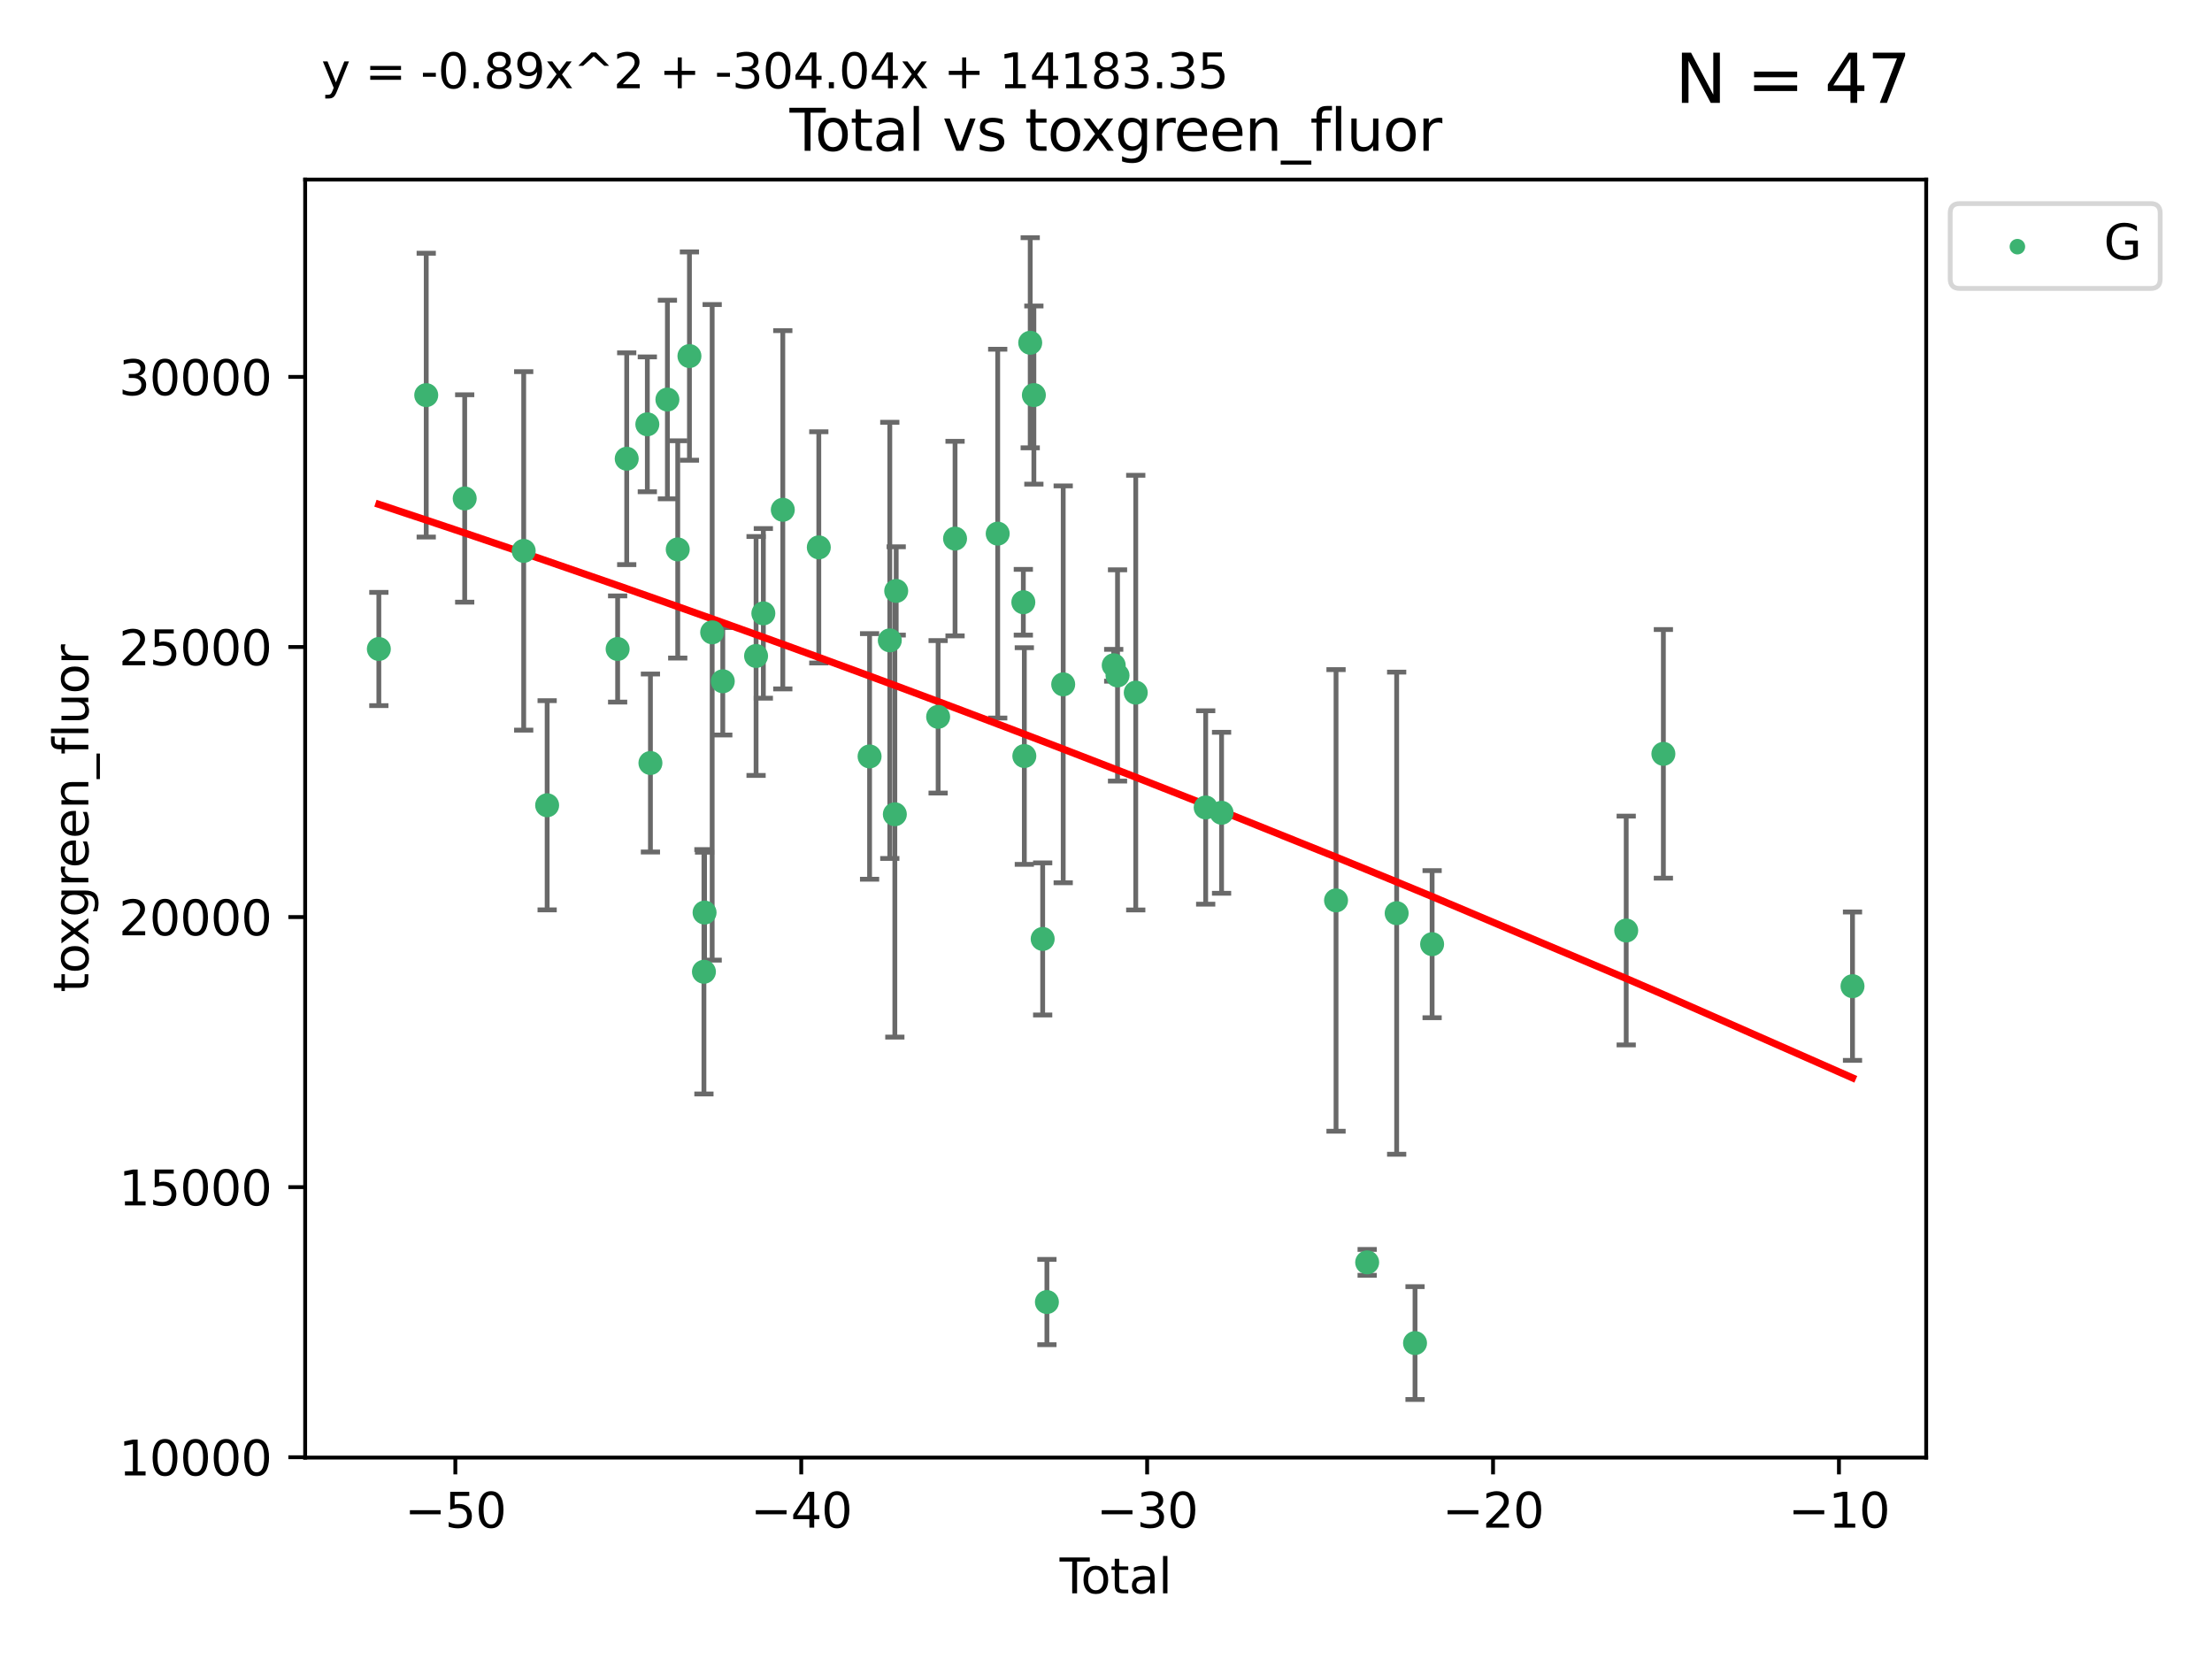 <?xml version="1.0" encoding="utf-8" standalone="no"?>
<!DOCTYPE svg PUBLIC "-//W3C//DTD SVG 1.1//EN"
  "http://www.w3.org/Graphics/SVG/1.1/DTD/svg11.dtd">
<svg xmlns:xlink="http://www.w3.org/1999/xlink" width="460.8pt" height="345.6pt" viewBox="0 0 460.8 345.6" xmlns="http://www.w3.org/2000/svg" version="1.1">
 <defs>
  <style type="text/css">*{stroke-linejoin: round; stroke-linecap: butt}</style>
 </defs>
 <g id="figure_1">
  <g id="patch_1">
   <path d="M 0 345.6 
L 460.8 345.6 
L 460.8 0 
L 0 0 
z
" style="fill: #ffffff"/>
  </g>
  <g id="axes_1">
   <g id="patch_2">
    <path d="M 63.571 303.64 
L 401.26 303.64 
L 401.26 37.411 
L 63.571 37.411 
z
" style="fill: #ffffff"/>
   </g>
   <g id="PathCollection_1">
    <defs>
     <path id="m74b622fb14" d="M 0 1.118 
C 0.297 1.118 0.581 1 0.791 0.791 
C 1 0.581 1.118 0.297 1.118 0 
C 1.118 -0.297 1 -0.581 0.791 -0.791 
C 0.581 -1 0.297 -1.118 0 -1.118 
C -0.297 -1.118 -0.581 -1 -0.791 -0.791 
C -1 -0.581 -1.118 -0.297 -1.118 0 
C -1.118 0.297 -1 0.581 -0.791 0.791 
C -0.581 1 -0.297 1.118 0 1.118 
z
" style="stroke: #3cb371"/>
    </defs>
    <g clip-path="url(#p1f046eb912)">
     <use xlink:href="#m74b622fb14" x="78.921" y="135.196" style="fill: #3cb371; stroke: #3cb371"/>
     <use xlink:href="#m74b622fb14" x="88.792" y="82.315" style="fill: #3cb371; stroke: #3cb371"/>
     <use xlink:href="#m74b622fb14" x="96.805" y="103.836" style="fill: #3cb371; stroke: #3cb371"/>
     <use xlink:href="#m74b622fb14" x="109.096" y="114.761" style="fill: #3cb371; stroke: #3cb371"/>
     <use xlink:href="#m74b622fb14" x="113.98" y="167.751" style="fill: #3cb371; stroke: #3cb371"/>
     <use xlink:href="#m74b622fb14" x="128.664" y="135.198" style="fill: #3cb371; stroke: #3cb371"/>
     <use xlink:href="#m74b622fb14" x="130.556" y="95.561" style="fill: #3cb371; stroke: #3cb371"/>
     <use xlink:href="#m74b622fb14" x="134.852" y="88.393" style="fill: #3cb371; stroke: #3cb371"/>
     <use xlink:href="#m74b622fb14" x="135.497" y="158.947" style="fill: #3cb371; stroke: #3cb371"/>
     <use xlink:href="#m74b622fb14" x="139.033" y="83.232" style="fill: #3cb371; stroke: #3cb371"/>
     <use xlink:href="#m74b622fb14" x="141.185" y="114.452" style="fill: #3cb371; stroke: #3cb371"/>
     <use xlink:href="#m74b622fb14" x="143.623" y="74.175" style="fill: #3cb371; stroke: #3cb371"/>
     <use xlink:href="#m74b622fb14" x="146.642" y="202.436" style="fill: #3cb371; stroke: #3cb371"/>
     <use xlink:href="#m74b622fb14" x="146.775" y="190.102" style="fill: #3cb371; stroke: #3cb371"/>
     <use xlink:href="#m74b622fb14" x="148.358" y="131.727" style="fill: #3cb371; stroke: #3cb371"/>
     <use xlink:href="#m74b622fb14" x="150.568" y="141.921" style="fill: #3cb371; stroke: #3cb371"/>
     <use xlink:href="#m74b622fb14" x="157.504" y="136.652" style="fill: #3cb371; stroke: #3cb371"/>
     <use xlink:href="#m74b622fb14" x="159.019" y="127.775" style="fill: #3cb371; stroke: #3cb371"/>
     <use xlink:href="#m74b622fb14" x="163.072" y="106.197" style="fill: #3cb371; stroke: #3cb371"/>
     <use xlink:href="#m74b622fb14" x="170.572" y="114.027" style="fill: #3cb371; stroke: #3cb371"/>
     <use xlink:href="#m74b622fb14" x="181.15" y="157.579" style="fill: #3cb371; stroke: #3cb371"/>
     <use xlink:href="#m74b622fb14" x="185.362" y="133.399" style="fill: #3cb371; stroke: #3cb371"/>
     <use xlink:href="#m74b622fb14" x="186.412" y="169.629" style="fill: #3cb371; stroke: #3cb371"/>
     <use xlink:href="#m74b622fb14" x="186.695" y="123.103" style="fill: #3cb371; stroke: #3cb371"/>
     <use xlink:href="#m74b622fb14" x="195.43" y="149.328" style="fill: #3cb371; stroke: #3cb371"/>
     <use xlink:href="#m74b622fb14" x="198.955" y="112.201" style="fill: #3cb371; stroke: #3cb371"/>
     <use xlink:href="#m74b622fb14" x="207.84" y="111.166" style="fill: #3cb371; stroke: #3cb371"/>
     <use xlink:href="#m74b622fb14" x="213.179" y="125.457" style="fill: #3cb371; stroke: #3cb371"/>
     <use xlink:href="#m74b622fb14" x="213.387" y="157.496" style="fill: #3cb371; stroke: #3cb371"/>
     <use xlink:href="#m74b622fb14" x="214.613" y="71.402" style="fill: #3cb371; stroke: #3cb371"/>
     <use xlink:href="#m74b622fb14" x="215.374" y="82.303" style="fill: #3cb371; stroke: #3cb371"/>
     <use xlink:href="#m74b622fb14" x="217.208" y="195.599" style="fill: #3cb371; stroke: #3cb371"/>
     <use xlink:href="#m74b622fb14" x="218.09" y="271.241" style="fill: #3cb371; stroke: #3cb371"/>
     <use xlink:href="#m74b622fb14" x="221.485" y="142.562" style="fill: #3cb371; stroke: #3cb371"/>
     <use xlink:href="#m74b622fb14" x="232.007" y="138.587" style="fill: #3cb371; stroke: #3cb371"/>
     <use xlink:href="#m74b622fb14" x="232.802" y="140.707" style="fill: #3cb371; stroke: #3cb371"/>
     <use xlink:href="#m74b622fb14" x="236.597" y="144.286" style="fill: #3cb371; stroke: #3cb371"/>
     <use xlink:href="#m74b622fb14" x="251.167" y="168.211" style="fill: #3cb371; stroke: #3cb371"/>
     <use xlink:href="#m74b622fb14" x="254.476" y="169.317" style="fill: #3cb371; stroke: #3cb371"/>
     <use xlink:href="#m74b622fb14" x="278.321" y="187.57" style="fill: #3cb371; stroke: #3cb371"/>
     <use xlink:href="#m74b622fb14" x="284.806" y="262.974" style="fill: #3cb371; stroke: #3cb371"/>
     <use xlink:href="#m74b622fb14" x="290.95" y="190.236" style="fill: #3cb371; stroke: #3cb371"/>
     <use xlink:href="#m74b622fb14" x="294.777" y="279.787" style="fill: #3cb371; stroke: #3cb371"/>
     <use xlink:href="#m74b622fb14" x="298.336" y="196.688" style="fill: #3cb371; stroke: #3cb371"/>
     <use xlink:href="#m74b622fb14" x="338.77" y="193.844" style="fill: #3cb371; stroke: #3cb371"/>
     <use xlink:href="#m74b622fb14" x="346.513" y="157.039" style="fill: #3cb371; stroke: #3cb371"/>
     <use xlink:href="#m74b622fb14" x="385.911" y="205.442" style="fill: #3cb371; stroke: #3cb371"/>
    </g>
   </g>
   <g id="matplotlib.axis_1">
    <g id="xtick_1">
     <g id="line2d_1">
      <defs>
       <path id="m0716b3bcff" d="M 0 0 
L 0 3.5 
" style="stroke: #000000; stroke-width: 0.8"/>
      </defs>
      <g>
       <use xlink:href="#m0716b3bcff" x="94.856" y="303.64" style="stroke: #000000; stroke-width: 0.8"/>
      </g>
     </g>
     <g id="text_1">
      <!-- −50 -->
      <g transform="translate(84.304 318.238)scale(0.1 -0.1)">
       <defs>
        <path id="DejaVuSans-2212" d="M 678 2272 
L 4684 2272 
L 4684 1741 
L 678 1741 
L 678 2272 
z
" transform="scale(0.016)"/>
        <path id="DejaVuSans-35" d="M 691 4666 
L 3169 4666 
L 3169 4134 
L 1269 4134 
L 1269 2991 
Q 1406 3038 1543 3061 
Q 1681 3084 1819 3084 
Q 2600 3084 3056 2656 
Q 3513 2228 3513 1497 
Q 3513 744 3044 326 
Q 2575 -91 1722 -91 
Q 1428 -91 1123 -41 
Q 819 9 494 109 
L 494 744 
Q 775 591 1075 516 
Q 1375 441 1709 441 
Q 2250 441 2565 725 
Q 2881 1009 2881 1497 
Q 2881 1984 2565 2268 
Q 2250 2553 1709 2553 
Q 1456 2553 1204 2497 
Q 953 2441 691 2322 
L 691 4666 
z
" transform="scale(0.016)"/>
        <path id="DejaVuSans-30" d="M 2034 4250 
Q 1547 4250 1301 3770 
Q 1056 3291 1056 2328 
Q 1056 1369 1301 889 
Q 1547 409 2034 409 
Q 2525 409 2770 889 
Q 3016 1369 3016 2328 
Q 3016 3291 2770 3770 
Q 2525 4250 2034 4250 
z
M 2034 4750 
Q 2819 4750 3233 4129 
Q 3647 3509 3647 2328 
Q 3647 1150 3233 529 
Q 2819 -91 2034 -91 
Q 1250 -91 836 529 
Q 422 1150 422 2328 
Q 422 3509 836 4129 
Q 1250 4750 2034 4750 
z
" transform="scale(0.016)"/>
       </defs>
       <use xlink:href="#DejaVuSans-2212"/>
       <use xlink:href="#DejaVuSans-35" x="83.789"/>
       <use xlink:href="#DejaVuSans-30" x="147.412"/>
      </g>
     </g>
    </g>
    <g id="xtick_2">
     <g id="line2d_2">
      <g>
       <use xlink:href="#m0716b3bcff" x="166.914" y="303.64" style="stroke: #000000; stroke-width: 0.8"/>
      </g>
     </g>
     <g id="text_2">
      <!-- −40 -->
      <g transform="translate(156.361 318.238)scale(0.1 -0.1)">
       <defs>
        <path id="DejaVuSans-34" d="M 2419 4116 
L 825 1625 
L 2419 1625 
L 2419 4116 
z
M 2253 4666 
L 3047 4666 
L 3047 1625 
L 3713 1625 
L 3713 1100 
L 3047 1100 
L 3047 0 
L 2419 0 
L 2419 1100 
L 313 1100 
L 313 1709 
L 2253 4666 
z
" transform="scale(0.016)"/>
       </defs>
       <use xlink:href="#DejaVuSans-2212"/>
       <use xlink:href="#DejaVuSans-34" x="83.789"/>
       <use xlink:href="#DejaVuSans-30" x="147.412"/>
      </g>
     </g>
    </g>
    <g id="xtick_3">
     <g id="line2d_3">
      <g>
       <use xlink:href="#m0716b3bcff" x="238.971" y="303.64" style="stroke: #000000; stroke-width: 0.8"/>
      </g>
     </g>
     <g id="text_3">
      <!-- −30 -->
      <g transform="translate(228.419 318.238)scale(0.1 -0.1)">
       <defs>
        <path id="DejaVuSans-33" d="M 2597 2516 
Q 3050 2419 3304 2112 
Q 3559 1806 3559 1356 
Q 3559 666 3084 287 
Q 2609 -91 1734 -91 
Q 1441 -91 1130 -33 
Q 819 25 488 141 
L 488 750 
Q 750 597 1062 519 
Q 1375 441 1716 441 
Q 2309 441 2620 675 
Q 2931 909 2931 1356 
Q 2931 1769 2642 2001 
Q 2353 2234 1838 2234 
L 1294 2234 
L 1294 2753 
L 1863 2753 
Q 2328 2753 2575 2939 
Q 2822 3125 2822 3475 
Q 2822 3834 2567 4026 
Q 2313 4219 1838 4219 
Q 1578 4219 1281 4162 
Q 984 4106 628 3988 
L 628 4550 
Q 988 4650 1302 4700 
Q 1616 4750 1894 4750 
Q 2613 4750 3031 4423 
Q 3450 4097 3450 3541 
Q 3450 3153 3228 2886 
Q 3006 2619 2597 2516 
z
" transform="scale(0.016)"/>
       </defs>
       <use xlink:href="#DejaVuSans-2212"/>
       <use xlink:href="#DejaVuSans-33" x="83.789"/>
       <use xlink:href="#DejaVuSans-30" x="147.412"/>
      </g>
     </g>
    </g>
    <g id="xtick_4">
     <g id="line2d_4">
      <g>
       <use xlink:href="#m0716b3bcff" x="311.029" y="303.64" style="stroke: #000000; stroke-width: 0.8"/>
      </g>
     </g>
     <g id="text_4">
      <!-- −20 -->
      <g transform="translate(300.476 318.238)scale(0.1 -0.1)">
       <defs>
        <path id="DejaVuSans-32" d="M 1228 531 
L 3431 531 
L 3431 0 
L 469 0 
L 469 531 
Q 828 903 1448 1529 
Q 2069 2156 2228 2338 
Q 2531 2678 2651 2914 
Q 2772 3150 2772 3378 
Q 2772 3750 2511 3984 
Q 2250 4219 1831 4219 
Q 1534 4219 1204 4116 
Q 875 4013 500 3803 
L 500 4441 
Q 881 4594 1212 4672 
Q 1544 4750 1819 4750 
Q 2544 4750 2975 4387 
Q 3406 4025 3406 3419 
Q 3406 3131 3298 2873 
Q 3191 2616 2906 2266 
Q 2828 2175 2409 1742 
Q 1991 1309 1228 531 
z
" transform="scale(0.016)"/>
       </defs>
       <use xlink:href="#DejaVuSans-2212"/>
       <use xlink:href="#DejaVuSans-32" x="83.789"/>
       <use xlink:href="#DejaVuSans-30" x="147.412"/>
      </g>
     </g>
    </g>
    <g id="xtick_5">
     <g id="line2d_5">
      <g>
       <use xlink:href="#m0716b3bcff" x="383.086" y="303.64" style="stroke: #000000; stroke-width: 0.8"/>
      </g>
     </g>
     <g id="text_5">
      <!-- −10 -->
      <g transform="translate(372.534 318.238)scale(0.1 -0.1)">
       <defs>
        <path id="DejaVuSans-31" d="M 794 531 
L 1825 531 
L 1825 4091 
L 703 3866 
L 703 4441 
L 1819 4666 
L 2450 4666 
L 2450 531 
L 3481 531 
L 3481 0 
L 794 0 
L 794 531 
z
" transform="scale(0.016)"/>
       </defs>
       <use xlink:href="#DejaVuSans-2212"/>
       <use xlink:href="#DejaVuSans-31" x="83.789"/>
       <use xlink:href="#DejaVuSans-30" x="147.412"/>
      </g>
     </g>
    </g>
    <g id="text_6">
     <!-- Total -->
     <g transform="translate(220.739 331.917)scale(0.1 -0.1)">
      <defs>
       <path id="DejaVuSans-54" d="M -19 4666 
L 3928 4666 
L 3928 4134 
L 2272 4134 
L 2272 0 
L 1638 0 
L 1638 4134 
L -19 4134 
L -19 4666 
z
" transform="scale(0.016)"/>
       <path id="DejaVuSans-6f" d="M 1959 3097 
Q 1497 3097 1228 2736 
Q 959 2375 959 1747 
Q 959 1119 1226 758 
Q 1494 397 1959 397 
Q 2419 397 2687 759 
Q 2956 1122 2956 1747 
Q 2956 2369 2687 2733 
Q 2419 3097 1959 3097 
z
M 1959 3584 
Q 2709 3584 3137 3096 
Q 3566 2609 3566 1747 
Q 3566 888 3137 398 
Q 2709 -91 1959 -91 
Q 1206 -91 779 398 
Q 353 888 353 1747 
Q 353 2609 779 3096 
Q 1206 3584 1959 3584 
z
" transform="scale(0.016)"/>
       <path id="DejaVuSans-74" d="M 1172 4494 
L 1172 3500 
L 2356 3500 
L 2356 3053 
L 1172 3053 
L 1172 1153 
Q 1172 725 1289 603 
Q 1406 481 1766 481 
L 2356 481 
L 2356 0 
L 1766 0 
Q 1100 0 847 248 
Q 594 497 594 1153 
L 594 3053 
L 172 3053 
L 172 3500 
L 594 3500 
L 594 4494 
L 1172 4494 
z
" transform="scale(0.016)"/>
       <path id="DejaVuSans-61" d="M 2194 1759 
Q 1497 1759 1228 1600 
Q 959 1441 959 1056 
Q 959 750 1161 570 
Q 1363 391 1709 391 
Q 2188 391 2477 730 
Q 2766 1069 2766 1631 
L 2766 1759 
L 2194 1759 
z
M 3341 1997 
L 3341 0 
L 2766 0 
L 2766 531 
Q 2569 213 2275 61 
Q 1981 -91 1556 -91 
Q 1019 -91 701 211 
Q 384 513 384 1019 
Q 384 1609 779 1909 
Q 1175 2209 1959 2209 
L 2766 2209 
L 2766 2266 
Q 2766 2663 2505 2880 
Q 2244 3097 1772 3097 
Q 1472 3097 1187 3025 
Q 903 2953 641 2809 
L 641 3341 
Q 956 3463 1253 3523 
Q 1550 3584 1831 3584 
Q 2591 3584 2966 3190 
Q 3341 2797 3341 1997 
z
" transform="scale(0.016)"/>
       <path id="DejaVuSans-6c" d="M 603 4863 
L 1178 4863 
L 1178 0 
L 603 0 
L 603 4863 
z
" transform="scale(0.016)"/>
      </defs>
      <use xlink:href="#DejaVuSans-54"/>
      <use xlink:href="#DejaVuSans-6f" x="44.084"/>
      <use xlink:href="#DejaVuSans-74" x="105.266"/>
      <use xlink:href="#DejaVuSans-61" x="144.475"/>
      <use xlink:href="#DejaVuSans-6c" x="205.754"/>
     </g>
    </g>
   </g>
   <g id="matplotlib.axis_2">
    <g id="ytick_1">
     <g id="line2d_6">
      <defs>
       <path id="maec809313e" d="M 0 0 
L -3.5 0 
" style="stroke: #000000; stroke-width: 0.8"/>
      </defs>
      <g>
       <use xlink:href="#maec809313e" x="63.571" y="303.566" style="stroke: #000000; stroke-width: 0.8"/>
      </g>
     </g>
     <g id="text_7">
      <!-- 10000 -->
      <g transform="translate(24.759 307.365)scale(0.1 -0.1)">
       <use xlink:href="#DejaVuSans-31"/>
       <use xlink:href="#DejaVuSans-30" x="63.623"/>
       <use xlink:href="#DejaVuSans-30" x="127.246"/>
       <use xlink:href="#DejaVuSans-30" x="190.869"/>
       <use xlink:href="#DejaVuSans-30" x="254.492"/>
      </g>
     </g>
    </g>
    <g id="ytick_2">
     <g id="line2d_7">
      <g>
       <use xlink:href="#maec809313e" x="63.571" y="247.304" style="stroke: #000000; stroke-width: 0.8"/>
      </g>
     </g>
     <g id="text_8">
      <!-- 15000 -->
      <g transform="translate(24.759 251.103)scale(0.1 -0.1)">
       <use xlink:href="#DejaVuSans-31"/>
       <use xlink:href="#DejaVuSans-35" x="63.623"/>
       <use xlink:href="#DejaVuSans-30" x="127.246"/>
       <use xlink:href="#DejaVuSans-30" x="190.869"/>
       <use xlink:href="#DejaVuSans-30" x="254.492"/>
      </g>
     </g>
    </g>
    <g id="ytick_3">
     <g id="line2d_8">
      <g>
       <use xlink:href="#maec809313e" x="63.571" y="191.042" style="stroke: #000000; stroke-width: 0.8"/>
      </g>
     </g>
     <g id="text_9">
      <!-- 20000 -->
      <g transform="translate(24.759 194.841)scale(0.1 -0.1)">
       <use xlink:href="#DejaVuSans-32"/>
       <use xlink:href="#DejaVuSans-30" x="63.623"/>
       <use xlink:href="#DejaVuSans-30" x="127.246"/>
       <use xlink:href="#DejaVuSans-30" x="190.869"/>
       <use xlink:href="#DejaVuSans-30" x="254.492"/>
      </g>
     </g>
    </g>
    <g id="ytick_4">
     <g id="line2d_9">
      <g>
       <use xlink:href="#maec809313e" x="63.571" y="134.78" style="stroke: #000000; stroke-width: 0.8"/>
      </g>
     </g>
     <g id="text_10">
      <!-- 25000 -->
      <g transform="translate(24.759 138.579)scale(0.1 -0.1)">
       <use xlink:href="#DejaVuSans-32"/>
       <use xlink:href="#DejaVuSans-35" x="63.623"/>
       <use xlink:href="#DejaVuSans-30" x="127.246"/>
       <use xlink:href="#DejaVuSans-30" x="190.869"/>
       <use xlink:href="#DejaVuSans-30" x="254.492"/>
      </g>
     </g>
    </g>
    <g id="ytick_5">
     <g id="line2d_10">
      <g>
       <use xlink:href="#maec809313e" x="63.571" y="78.518" style="stroke: #000000; stroke-width: 0.8"/>
      </g>
     </g>
     <g id="text_11">
      <!-- 30000 -->
      <g transform="translate(24.759 82.317)scale(0.1 -0.1)">
       <use xlink:href="#DejaVuSans-33"/>
       <use xlink:href="#DejaVuSans-30" x="63.623"/>
       <use xlink:href="#DejaVuSans-30" x="127.246"/>
       <use xlink:href="#DejaVuSans-30" x="190.869"/>
       <use xlink:href="#DejaVuSans-30" x="254.492"/>
      </g>
     </g>
    </g>
    <g id="text_12">
     <!-- toxgreen_fluor -->
     <g transform="translate(18.401 206.72)rotate(-90)scale(0.1 -0.1)">
      <defs>
       <path id="DejaVuSans-78" d="M 3513 3500 
L 2247 1797 
L 3578 0 
L 2900 0 
L 1881 1375 
L 863 0 
L 184 0 
L 1544 1831 
L 300 3500 
L 978 3500 
L 1906 2253 
L 2834 3500 
L 3513 3500 
z
" transform="scale(0.016)"/>
       <path id="DejaVuSans-67" d="M 2906 1791 
Q 2906 2416 2648 2759 
Q 2391 3103 1925 3103 
Q 1463 3103 1205 2759 
Q 947 2416 947 1791 
Q 947 1169 1205 825 
Q 1463 481 1925 481 
Q 2391 481 2648 825 
Q 2906 1169 2906 1791 
z
M 3481 434 
Q 3481 -459 3084 -895 
Q 2688 -1331 1869 -1331 
Q 1566 -1331 1297 -1286 
Q 1028 -1241 775 -1147 
L 775 -588 
Q 1028 -725 1275 -790 
Q 1522 -856 1778 -856 
Q 2344 -856 2625 -561 
Q 2906 -266 2906 331 
L 2906 616 
Q 2728 306 2450 153 
Q 2172 0 1784 0 
Q 1141 0 747 490 
Q 353 981 353 1791 
Q 353 2603 747 3093 
Q 1141 3584 1784 3584 
Q 2172 3584 2450 3431 
Q 2728 3278 2906 2969 
L 2906 3500 
L 3481 3500 
L 3481 434 
z
" transform="scale(0.016)"/>
       <path id="DejaVuSans-72" d="M 2631 2963 
Q 2534 3019 2420 3045 
Q 2306 3072 2169 3072 
Q 1681 3072 1420 2755 
Q 1159 2438 1159 1844 
L 1159 0 
L 581 0 
L 581 3500 
L 1159 3500 
L 1159 2956 
Q 1341 3275 1631 3429 
Q 1922 3584 2338 3584 
Q 2397 3584 2469 3576 
Q 2541 3569 2628 3553 
L 2631 2963 
z
" transform="scale(0.016)"/>
       <path id="DejaVuSans-65" d="M 3597 1894 
L 3597 1613 
L 953 1613 
Q 991 1019 1311 708 
Q 1631 397 2203 397 
Q 2534 397 2845 478 
Q 3156 559 3463 722 
L 3463 178 
Q 3153 47 2828 -22 
Q 2503 -91 2169 -91 
Q 1331 -91 842 396 
Q 353 884 353 1716 
Q 353 2575 817 3079 
Q 1281 3584 2069 3584 
Q 2775 3584 3186 3129 
Q 3597 2675 3597 1894 
z
M 3022 2063 
Q 3016 2534 2758 2815 
Q 2500 3097 2075 3097 
Q 1594 3097 1305 2825 
Q 1016 2553 972 2059 
L 3022 2063 
z
" transform="scale(0.016)"/>
       <path id="DejaVuSans-6e" d="M 3513 2113 
L 3513 0 
L 2938 0 
L 2938 2094 
Q 2938 2591 2744 2837 
Q 2550 3084 2163 3084 
Q 1697 3084 1428 2787 
Q 1159 2491 1159 1978 
L 1159 0 
L 581 0 
L 581 3500 
L 1159 3500 
L 1159 2956 
Q 1366 3272 1645 3428 
Q 1925 3584 2291 3584 
Q 2894 3584 3203 3211 
Q 3513 2838 3513 2113 
z
" transform="scale(0.016)"/>
       <path id="DejaVuSans-5f" d="M 3263 -1063 
L 3263 -1509 
L -63 -1509 
L -63 -1063 
L 3263 -1063 
z
" transform="scale(0.016)"/>
       <path id="DejaVuSans-66" d="M 2375 4863 
L 2375 4384 
L 1825 4384 
Q 1516 4384 1395 4259 
Q 1275 4134 1275 3809 
L 1275 3500 
L 2222 3500 
L 2222 3053 
L 1275 3053 
L 1275 0 
L 697 0 
L 697 3053 
L 147 3053 
L 147 3500 
L 697 3500 
L 697 3744 
Q 697 4328 969 4595 
Q 1241 4863 1831 4863 
L 2375 4863 
z
" transform="scale(0.016)"/>
       <path id="DejaVuSans-75" d="M 544 1381 
L 544 3500 
L 1119 3500 
L 1119 1403 
Q 1119 906 1312 657 
Q 1506 409 1894 409 
Q 2359 409 2629 706 
Q 2900 1003 2900 1516 
L 2900 3500 
L 3475 3500 
L 3475 0 
L 2900 0 
L 2900 538 
Q 2691 219 2414 64 
Q 2138 -91 1772 -91 
Q 1169 -91 856 284 
Q 544 659 544 1381 
z
M 1991 3584 
L 1991 3584 
z
" transform="scale(0.016)"/>
      </defs>
      <use xlink:href="#DejaVuSans-74"/>
      <use xlink:href="#DejaVuSans-6f" x="39.209"/>
      <use xlink:href="#DejaVuSans-78" x="97.266"/>
      <use xlink:href="#DejaVuSans-67" x="156.445"/>
      <use xlink:href="#DejaVuSans-72" x="219.922"/>
      <use xlink:href="#DejaVuSans-65" x="258.785"/>
      <use xlink:href="#DejaVuSans-65" x="320.309"/>
      <use xlink:href="#DejaVuSans-6e" x="381.832"/>
      <use xlink:href="#DejaVuSans-5f" x="445.211"/>
      <use xlink:href="#DejaVuSans-66" x="495.211"/>
      <use xlink:href="#DejaVuSans-6c" x="530.416"/>
      <use xlink:href="#DejaVuSans-75" x="558.199"/>
      <use xlink:href="#DejaVuSans-6f" x="621.578"/>
      <use xlink:href="#DejaVuSans-72" x="682.76"/>
     </g>
    </g>
   </g>
   <g id="LineCollection_1">
    <path d="M 78.921 146.992 
L 78.921 123.399 
" clip-path="url(#p1f046eb912)" style="fill: none; stroke: #696969"/>
    <path d="M 88.792 111.877 
L 88.792 52.753 
" clip-path="url(#p1f046eb912)" style="fill: none; stroke: #696969"/>
    <path d="M 96.805 125.439 
L 96.805 82.234 
" clip-path="url(#p1f046eb912)" style="fill: none; stroke: #696969"/>
    <path d="M 109.096 152.1 
L 109.096 77.422 
" clip-path="url(#p1f046eb912)" style="fill: none; stroke: #696969"/>
    <path d="M 113.98 189.542 
L 113.98 145.96 
" clip-path="url(#p1f046eb912)" style="fill: none; stroke: #696969"/>
    <path d="M 128.664 146.26 
L 128.664 124.137 
" clip-path="url(#p1f046eb912)" style="fill: none; stroke: #696969"/>
    <path d="M 130.556 117.622 
L 130.556 73.501 
" clip-path="url(#p1f046eb912)" style="fill: none; stroke: #696969"/>
    <path d="M 134.852 102.437 
L 134.852 74.348 
" clip-path="url(#p1f046eb912)" style="fill: none; stroke: #696969"/>
    <path d="M 135.497 177.489 
L 135.497 140.405 
" clip-path="url(#p1f046eb912)" style="fill: none; stroke: #696969"/>
    <path d="M 139.033 103.917 
L 139.033 62.547 
" clip-path="url(#p1f046eb912)" style="fill: none; stroke: #696969"/>
    <path d="M 141.185 137.085 
L 141.185 91.82 
" clip-path="url(#p1f046eb912)" style="fill: none; stroke: #696969"/>
    <path d="M 143.623 95.87 
L 143.623 52.48 
" clip-path="url(#p1f046eb912)" style="fill: none; stroke: #696969"/>
    <path d="M 146.642 227.894 
L 146.642 176.977 
" clip-path="url(#p1f046eb912)" style="fill: none; stroke: #696969"/>
    <path d="M 146.775 202.676 
L 146.775 177.528 
" clip-path="url(#p1f046eb912)" style="fill: none; stroke: #696969"/>
    <path d="M 148.358 200.011 
L 148.358 63.443 
" clip-path="url(#p1f046eb912)" style="fill: none; stroke: #696969"/>
    <path d="M 150.568 153.115 
L 150.568 130.727 
" clip-path="url(#p1f046eb912)" style="fill: none; stroke: #696969"/>
    <path d="M 157.504 161.537 
L 157.504 111.768 
" clip-path="url(#p1f046eb912)" style="fill: none; stroke: #696969"/>
    <path d="M 159.019 145.445 
L 159.019 110.105 
" clip-path="url(#p1f046eb912)" style="fill: none; stroke: #696969"/>
    <path d="M 163.072 143.51 
L 163.072 68.883 
" clip-path="url(#p1f046eb912)" style="fill: none; stroke: #696969"/>
    <path d="M 170.572 138.114 
L 170.572 89.94 
" clip-path="url(#p1f046eb912)" style="fill: none; stroke: #696969"/>
    <path d="M 181.15 183.16 
L 181.15 131.998 
" clip-path="url(#p1f046eb912)" style="fill: none; stroke: #696969"/>
    <path d="M 185.362 178.829 
L 185.362 87.969 
" clip-path="url(#p1f046eb912)" style="fill: none; stroke: #696969"/>
    <path d="M 186.412 216.049 
L 186.412 123.208 
" clip-path="url(#p1f046eb912)" style="fill: none; stroke: #696969"/>
    <path d="M 186.695 132.302 
L 186.695 113.904 
" clip-path="url(#p1f046eb912)" style="fill: none; stroke: #696969"/>
    <path d="M 195.43 165.207 
L 195.43 133.449 
" clip-path="url(#p1f046eb912)" style="fill: none; stroke: #696969"/>
    <path d="M 198.955 132.465 
L 198.955 91.936 
" clip-path="url(#p1f046eb912)" style="fill: none; stroke: #696969"/>
    <path d="M 207.84 149.579 
L 207.84 72.753 
" clip-path="url(#p1f046eb912)" style="fill: none; stroke: #696969"/>
    <path d="M 213.179 132.304 
L 213.179 118.61 
" clip-path="url(#p1f046eb912)" style="fill: none; stroke: #696969"/>
    <path d="M 213.387 180.066 
L 213.387 134.927 
" clip-path="url(#p1f046eb912)" style="fill: none; stroke: #696969"/>
    <path d="M 214.613 93.292 
L 214.613 49.513 
" clip-path="url(#p1f046eb912)" style="fill: none; stroke: #696969"/>
    <path d="M 215.374 100.857 
L 215.374 63.748 
" clip-path="url(#p1f046eb912)" style="fill: none; stroke: #696969"/>
    <path d="M 217.208 211.439 
L 217.208 179.758 
" clip-path="url(#p1f046eb912)" style="fill: none; stroke: #696969"/>
    <path d="M 218.09 280.127 
L 218.09 262.354 
" clip-path="url(#p1f046eb912)" style="fill: none; stroke: #696969"/>
    <path d="M 221.485 183.898 
L 221.485 101.225 
" clip-path="url(#p1f046eb912)" style="fill: none; stroke: #696969"/>
    <path d="M 232.007 141.902 
L 232.007 135.272 
" clip-path="url(#p1f046eb912)" style="fill: none; stroke: #696969"/>
    <path d="M 232.802 162.711 
L 232.802 118.703 
" clip-path="url(#p1f046eb912)" style="fill: none; stroke: #696969"/>
    <path d="M 236.597 189.563 
L 236.597 99.008 
" clip-path="url(#p1f046eb912)" style="fill: none; stroke: #696969"/>
    <path d="M 251.167 188.355 
L 251.167 148.067 
" clip-path="url(#p1f046eb912)" style="fill: none; stroke: #696969"/>
    <path d="M 254.476 186.08 
L 254.476 152.553 
" clip-path="url(#p1f046eb912)" style="fill: none; stroke: #696969"/>
    <path d="M 278.321 235.65 
L 278.321 139.491 
" clip-path="url(#p1f046eb912)" style="fill: none; stroke: #696969"/>
    <path d="M 284.806 265.674 
L 284.806 260.274 
" clip-path="url(#p1f046eb912)" style="fill: none; stroke: #696969"/>
    <path d="M 290.95 240.453 
L 290.95 140.019 
" clip-path="url(#p1f046eb912)" style="fill: none; stroke: #696969"/>
    <path d="M 294.777 291.539 
L 294.777 268.036 
" clip-path="url(#p1f046eb912)" style="fill: none; stroke: #696969"/>
    <path d="M 298.336 212.009 
L 298.336 181.368 
" clip-path="url(#p1f046eb912)" style="fill: none; stroke: #696969"/>
    <path d="M 338.77 217.678 
L 338.77 170.01 
" clip-path="url(#p1f046eb912)" style="fill: none; stroke: #696969"/>
    <path d="M 346.513 182.938 
L 346.513 131.14 
" clip-path="url(#p1f046eb912)" style="fill: none; stroke: #696969"/>
    <path d="M 385.911 220.899 
L 385.911 189.986 
" clip-path="url(#p1f046eb912)" style="fill: none; stroke: #696969"/>
   </g>
   <g id="line2d_11">
    <defs>
     <path id="m57fdbd2e78" d="M 2 0 
L -2 -0 
" style="stroke: #696969"/>
    </defs>
    <g clip-path="url(#p1f046eb912)">
     <use xlink:href="#m57fdbd2e78" x="78.921" y="146.992" style="fill: #696969; stroke: #696969"/>
     <use xlink:href="#m57fdbd2e78" x="88.792" y="111.877" style="fill: #696969; stroke: #696969"/>
     <use xlink:href="#m57fdbd2e78" x="96.805" y="125.439" style="fill: #696969; stroke: #696969"/>
     <use xlink:href="#m57fdbd2e78" x="109.096" y="152.1" style="fill: #696969; stroke: #696969"/>
     <use xlink:href="#m57fdbd2e78" x="113.98" y="189.542" style="fill: #696969; stroke: #696969"/>
     <use xlink:href="#m57fdbd2e78" x="128.664" y="146.26" style="fill: #696969; stroke: #696969"/>
     <use xlink:href="#m57fdbd2e78" x="130.556" y="117.622" style="fill: #696969; stroke: #696969"/>
     <use xlink:href="#m57fdbd2e78" x="134.852" y="102.437" style="fill: #696969; stroke: #696969"/>
     <use xlink:href="#m57fdbd2e78" x="135.497" y="177.489" style="fill: #696969; stroke: #696969"/>
     <use xlink:href="#m57fdbd2e78" x="139.033" y="103.917" style="fill: #696969; stroke: #696969"/>
     <use xlink:href="#m57fdbd2e78" x="141.185" y="137.085" style="fill: #696969; stroke: #696969"/>
     <use xlink:href="#m57fdbd2e78" x="143.623" y="95.87" style="fill: #696969; stroke: #696969"/>
     <use xlink:href="#m57fdbd2e78" x="146.642" y="227.894" style="fill: #696969; stroke: #696969"/>
     <use xlink:href="#m57fdbd2e78" x="146.775" y="202.676" style="fill: #696969; stroke: #696969"/>
     <use xlink:href="#m57fdbd2e78" x="148.358" y="200.011" style="fill: #696969; stroke: #696969"/>
     <use xlink:href="#m57fdbd2e78" x="150.568" y="153.115" style="fill: #696969; stroke: #696969"/>
     <use xlink:href="#m57fdbd2e78" x="157.504" y="161.537" style="fill: #696969; stroke: #696969"/>
     <use xlink:href="#m57fdbd2e78" x="159.019" y="145.445" style="fill: #696969; stroke: #696969"/>
     <use xlink:href="#m57fdbd2e78" x="163.072" y="143.51" style="fill: #696969; stroke: #696969"/>
     <use xlink:href="#m57fdbd2e78" x="170.572" y="138.114" style="fill: #696969; stroke: #696969"/>
     <use xlink:href="#m57fdbd2e78" x="181.15" y="183.16" style="fill: #696969; stroke: #696969"/>
     <use xlink:href="#m57fdbd2e78" x="185.362" y="178.829" style="fill: #696969; stroke: #696969"/>
     <use xlink:href="#m57fdbd2e78" x="186.412" y="216.049" style="fill: #696969; stroke: #696969"/>
     <use xlink:href="#m57fdbd2e78" x="186.695" y="132.302" style="fill: #696969; stroke: #696969"/>
     <use xlink:href="#m57fdbd2e78" x="195.43" y="165.207" style="fill: #696969; stroke: #696969"/>
     <use xlink:href="#m57fdbd2e78" x="198.955" y="132.465" style="fill: #696969; stroke: #696969"/>
     <use xlink:href="#m57fdbd2e78" x="207.84" y="149.579" style="fill: #696969; stroke: #696969"/>
     <use xlink:href="#m57fdbd2e78" x="213.179" y="132.304" style="fill: #696969; stroke: #696969"/>
     <use xlink:href="#m57fdbd2e78" x="213.387" y="180.066" style="fill: #696969; stroke: #696969"/>
     <use xlink:href="#m57fdbd2e78" x="214.613" y="93.292" style="fill: #696969; stroke: #696969"/>
     <use xlink:href="#m57fdbd2e78" x="215.374" y="100.857" style="fill: #696969; stroke: #696969"/>
     <use xlink:href="#m57fdbd2e78" x="217.208" y="211.439" style="fill: #696969; stroke: #696969"/>
     <use xlink:href="#m57fdbd2e78" x="218.09" y="280.127" style="fill: #696969; stroke: #696969"/>
     <use xlink:href="#m57fdbd2e78" x="221.485" y="183.898" style="fill: #696969; stroke: #696969"/>
     <use xlink:href="#m57fdbd2e78" x="232.007" y="141.902" style="fill: #696969; stroke: #696969"/>
     <use xlink:href="#m57fdbd2e78" x="232.802" y="162.711" style="fill: #696969; stroke: #696969"/>
     <use xlink:href="#m57fdbd2e78" x="236.597" y="189.563" style="fill: #696969; stroke: #696969"/>
     <use xlink:href="#m57fdbd2e78" x="251.167" y="188.355" style="fill: #696969; stroke: #696969"/>
     <use xlink:href="#m57fdbd2e78" x="254.476" y="186.08" style="fill: #696969; stroke: #696969"/>
     <use xlink:href="#m57fdbd2e78" x="278.321" y="235.65" style="fill: #696969; stroke: #696969"/>
     <use xlink:href="#m57fdbd2e78" x="284.806" y="265.674" style="fill: #696969; stroke: #696969"/>
     <use xlink:href="#m57fdbd2e78" x="290.95" y="240.453" style="fill: #696969; stroke: #696969"/>
     <use xlink:href="#m57fdbd2e78" x="294.777" y="291.539" style="fill: #696969; stroke: #696969"/>
     <use xlink:href="#m57fdbd2e78" x="298.336" y="212.009" style="fill: #696969; stroke: #696969"/>
     <use xlink:href="#m57fdbd2e78" x="338.77" y="217.678" style="fill: #696969; stroke: #696969"/>
     <use xlink:href="#m57fdbd2e78" x="346.513" y="182.938" style="fill: #696969; stroke: #696969"/>
     <use xlink:href="#m57fdbd2e78" x="385.911" y="220.899" style="fill: #696969; stroke: #696969"/>
    </g>
   </g>
   <g id="line2d_12">
    <g clip-path="url(#p1f046eb912)">
     <use xlink:href="#m57fdbd2e78" x="78.921" y="123.399" style="fill: #696969; stroke: #696969"/>
     <use xlink:href="#m57fdbd2e78" x="88.792" y="52.753" style="fill: #696969; stroke: #696969"/>
     <use xlink:href="#m57fdbd2e78" x="96.805" y="82.234" style="fill: #696969; stroke: #696969"/>
     <use xlink:href="#m57fdbd2e78" x="109.096" y="77.422" style="fill: #696969; stroke: #696969"/>
     <use xlink:href="#m57fdbd2e78" x="113.98" y="145.96" style="fill: #696969; stroke: #696969"/>
     <use xlink:href="#m57fdbd2e78" x="128.664" y="124.137" style="fill: #696969; stroke: #696969"/>
     <use xlink:href="#m57fdbd2e78" x="130.556" y="73.501" style="fill: #696969; stroke: #696969"/>
     <use xlink:href="#m57fdbd2e78" x="134.852" y="74.348" style="fill: #696969; stroke: #696969"/>
     <use xlink:href="#m57fdbd2e78" x="135.497" y="140.405" style="fill: #696969; stroke: #696969"/>
     <use xlink:href="#m57fdbd2e78" x="139.033" y="62.547" style="fill: #696969; stroke: #696969"/>
     <use xlink:href="#m57fdbd2e78" x="141.185" y="91.82" style="fill: #696969; stroke: #696969"/>
     <use xlink:href="#m57fdbd2e78" x="143.623" y="52.48" style="fill: #696969; stroke: #696969"/>
     <use xlink:href="#m57fdbd2e78" x="146.642" y="176.977" style="fill: #696969; stroke: #696969"/>
     <use xlink:href="#m57fdbd2e78" x="146.775" y="177.528" style="fill: #696969; stroke: #696969"/>
     <use xlink:href="#m57fdbd2e78" x="148.358" y="63.443" style="fill: #696969; stroke: #696969"/>
     <use xlink:href="#m57fdbd2e78" x="150.568" y="130.727" style="fill: #696969; stroke: #696969"/>
     <use xlink:href="#m57fdbd2e78" x="157.504" y="111.768" style="fill: #696969; stroke: #696969"/>
     <use xlink:href="#m57fdbd2e78" x="159.019" y="110.105" style="fill: #696969; stroke: #696969"/>
     <use xlink:href="#m57fdbd2e78" x="163.072" y="68.883" style="fill: #696969; stroke: #696969"/>
     <use xlink:href="#m57fdbd2e78" x="170.572" y="89.94" style="fill: #696969; stroke: #696969"/>
     <use xlink:href="#m57fdbd2e78" x="181.15" y="131.998" style="fill: #696969; stroke: #696969"/>
     <use xlink:href="#m57fdbd2e78" x="185.362" y="87.969" style="fill: #696969; stroke: #696969"/>
     <use xlink:href="#m57fdbd2e78" x="186.412" y="123.208" style="fill: #696969; stroke: #696969"/>
     <use xlink:href="#m57fdbd2e78" x="186.695" y="113.904" style="fill: #696969; stroke: #696969"/>
     <use xlink:href="#m57fdbd2e78" x="195.43" y="133.449" style="fill: #696969; stroke: #696969"/>
     <use xlink:href="#m57fdbd2e78" x="198.955" y="91.936" style="fill: #696969; stroke: #696969"/>
     <use xlink:href="#m57fdbd2e78" x="207.84" y="72.753" style="fill: #696969; stroke: #696969"/>
     <use xlink:href="#m57fdbd2e78" x="213.179" y="118.61" style="fill: #696969; stroke: #696969"/>
     <use xlink:href="#m57fdbd2e78" x="213.387" y="134.927" style="fill: #696969; stroke: #696969"/>
     <use xlink:href="#m57fdbd2e78" x="214.613" y="49.513" style="fill: #696969; stroke: #696969"/>
     <use xlink:href="#m57fdbd2e78" x="215.374" y="63.748" style="fill: #696969; stroke: #696969"/>
     <use xlink:href="#m57fdbd2e78" x="217.208" y="179.758" style="fill: #696969; stroke: #696969"/>
     <use xlink:href="#m57fdbd2e78" x="218.09" y="262.354" style="fill: #696969; stroke: #696969"/>
     <use xlink:href="#m57fdbd2e78" x="221.485" y="101.225" style="fill: #696969; stroke: #696969"/>
     <use xlink:href="#m57fdbd2e78" x="232.007" y="135.272" style="fill: #696969; stroke: #696969"/>
     <use xlink:href="#m57fdbd2e78" x="232.802" y="118.703" style="fill: #696969; stroke: #696969"/>
     <use xlink:href="#m57fdbd2e78" x="236.597" y="99.008" style="fill: #696969; stroke: #696969"/>
     <use xlink:href="#m57fdbd2e78" x="251.167" y="148.067" style="fill: #696969; stroke: #696969"/>
     <use xlink:href="#m57fdbd2e78" x="254.476" y="152.553" style="fill: #696969; stroke: #696969"/>
     <use xlink:href="#m57fdbd2e78" x="278.321" y="139.491" style="fill: #696969; stroke: #696969"/>
     <use xlink:href="#m57fdbd2e78" x="284.806" y="260.274" style="fill: #696969; stroke: #696969"/>
     <use xlink:href="#m57fdbd2e78" x="290.95" y="140.019" style="fill: #696969; stroke: #696969"/>
     <use xlink:href="#m57fdbd2e78" x="294.777" y="268.036" style="fill: #696969; stroke: #696969"/>
     <use xlink:href="#m57fdbd2e78" x="298.336" y="181.368" style="fill: #696969; stroke: #696969"/>
     <use xlink:href="#m57fdbd2e78" x="338.77" y="170.01" style="fill: #696969; stroke: #696969"/>
     <use xlink:href="#m57fdbd2e78" x="346.513" y="131.14" style="fill: #696969; stroke: #696969"/>
     <use xlink:href="#m57fdbd2e78" x="385.911" y="189.986" style="fill: #696969; stroke: #696969"/>
    </g>
   </g>
   <g id="line2d_13">
    <path d="M 78.921 105.065 
L 88.792 108.343 
L 96.805 111.032 
L 109.096 115.204 
L 113.98 116.878 
L 128.664 121.966 
L 130.556 122.628 
L 134.852 124.135 
L 135.497 124.362 
L 139.033 125.609 
L 141.185 126.37 
L 143.623 127.235 
L 146.642 128.309 
L 146.775 128.356 
L 148.358 128.92 
L 150.568 129.71 
L 157.504 132.2 
L 159.019 132.747 
L 163.072 134.213 
L 170.572 136.943 
L 181.15 140.83 
L 185.362 142.39 
L 186.412 142.78 
L 186.695 142.885 
L 195.43 146.146 
L 198.955 147.47 
L 207.84 150.829 
L 213.179 152.862 
L 213.387 152.941 
L 214.613 153.409 
L 215.374 153.701 
L 217.208 154.403 
L 218.09 154.741 
L 221.485 156.046 
L 232.007 160.119 
L 232.802 160.428 
L 236.597 161.908 
L 251.167 167.643 
L 254.476 168.957 
L 278.321 178.548 
L 284.806 181.195 
L 290.95 183.717 
L 294.777 185.295 
L 298.336 186.768 
L 338.77 203.843 
L 346.513 207.185 
L 385.911 224.543 
" clip-path="url(#p1f046eb912)" style="fill: none; stroke: #ff0000; stroke-width: 1.5; stroke-linecap: square"/>
   </g>
   <g id="line2d_14">
    <defs>
     <path id="mfc4795873c" d="M 0 2 
C 0.53 2 1.039 1.789 1.414 1.414 
C 1.789 1.039 2 0.53 2 0 
C 2 -0.53 1.789 -1.039 1.414 -1.414 
C 1.039 -1.789 0.53 -2 0 -2 
C -0.53 -2 -1.039 -1.789 -1.414 -1.414 
C -1.789 -1.039 -2 -0.53 -2 0 
C -2 0.53 -1.789 1.039 -1.414 1.414 
C -1.039 1.789 -0.53 2 0 2 
z
" style="stroke: #3cb371"/>
    </defs>
    <g clip-path="url(#p1f046eb912)">
     <use xlink:href="#mfc4795873c" x="78.921" y="135.196" style="fill: #3cb371; stroke: #3cb371"/>
     <use xlink:href="#mfc4795873c" x="88.792" y="82.315" style="fill: #3cb371; stroke: #3cb371"/>
     <use xlink:href="#mfc4795873c" x="96.805" y="103.836" style="fill: #3cb371; stroke: #3cb371"/>
     <use xlink:href="#mfc4795873c" x="109.096" y="114.761" style="fill: #3cb371; stroke: #3cb371"/>
     <use xlink:href="#mfc4795873c" x="113.98" y="167.751" style="fill: #3cb371; stroke: #3cb371"/>
     <use xlink:href="#mfc4795873c" x="128.664" y="135.198" style="fill: #3cb371; stroke: #3cb371"/>
     <use xlink:href="#mfc4795873c" x="130.556" y="95.561" style="fill: #3cb371; stroke: #3cb371"/>
     <use xlink:href="#mfc4795873c" x="134.852" y="88.393" style="fill: #3cb371; stroke: #3cb371"/>
     <use xlink:href="#mfc4795873c" x="135.497" y="158.947" style="fill: #3cb371; stroke: #3cb371"/>
     <use xlink:href="#mfc4795873c" x="139.033" y="83.232" style="fill: #3cb371; stroke: #3cb371"/>
     <use xlink:href="#mfc4795873c" x="141.185" y="114.452" style="fill: #3cb371; stroke: #3cb371"/>
     <use xlink:href="#mfc4795873c" x="143.623" y="74.175" style="fill: #3cb371; stroke: #3cb371"/>
     <use xlink:href="#mfc4795873c" x="146.642" y="202.436" style="fill: #3cb371; stroke: #3cb371"/>
     <use xlink:href="#mfc4795873c" x="146.775" y="190.102" style="fill: #3cb371; stroke: #3cb371"/>
     <use xlink:href="#mfc4795873c" x="148.358" y="131.727" style="fill: #3cb371; stroke: #3cb371"/>
     <use xlink:href="#mfc4795873c" x="150.568" y="141.921" style="fill: #3cb371; stroke: #3cb371"/>
     <use xlink:href="#mfc4795873c" x="157.504" y="136.652" style="fill: #3cb371; stroke: #3cb371"/>
     <use xlink:href="#mfc4795873c" x="159.019" y="127.775" style="fill: #3cb371; stroke: #3cb371"/>
     <use xlink:href="#mfc4795873c" x="163.072" y="106.197" style="fill: #3cb371; stroke: #3cb371"/>
     <use xlink:href="#mfc4795873c" x="170.572" y="114.027" style="fill: #3cb371; stroke: #3cb371"/>
     <use xlink:href="#mfc4795873c" x="181.15" y="157.579" style="fill: #3cb371; stroke: #3cb371"/>
     <use xlink:href="#mfc4795873c" x="185.362" y="133.399" style="fill: #3cb371; stroke: #3cb371"/>
     <use xlink:href="#mfc4795873c" x="186.412" y="169.629" style="fill: #3cb371; stroke: #3cb371"/>
     <use xlink:href="#mfc4795873c" x="186.695" y="123.103" style="fill: #3cb371; stroke: #3cb371"/>
     <use xlink:href="#mfc4795873c" x="195.43" y="149.328" style="fill: #3cb371; stroke: #3cb371"/>
     <use xlink:href="#mfc4795873c" x="198.955" y="112.201" style="fill: #3cb371; stroke: #3cb371"/>
     <use xlink:href="#mfc4795873c" x="207.84" y="111.166" style="fill: #3cb371; stroke: #3cb371"/>
     <use xlink:href="#mfc4795873c" x="213.179" y="125.457" style="fill: #3cb371; stroke: #3cb371"/>
     <use xlink:href="#mfc4795873c" x="213.387" y="157.496" style="fill: #3cb371; stroke: #3cb371"/>
     <use xlink:href="#mfc4795873c" x="214.613" y="71.402" style="fill: #3cb371; stroke: #3cb371"/>
     <use xlink:href="#mfc4795873c" x="215.374" y="82.303" style="fill: #3cb371; stroke: #3cb371"/>
     <use xlink:href="#mfc4795873c" x="217.208" y="195.599" style="fill: #3cb371; stroke: #3cb371"/>
     <use xlink:href="#mfc4795873c" x="218.09" y="271.241" style="fill: #3cb371; stroke: #3cb371"/>
     <use xlink:href="#mfc4795873c" x="221.485" y="142.562" style="fill: #3cb371; stroke: #3cb371"/>
     <use xlink:href="#mfc4795873c" x="232.007" y="138.587" style="fill: #3cb371; stroke: #3cb371"/>
     <use xlink:href="#mfc4795873c" x="232.802" y="140.707" style="fill: #3cb371; stroke: #3cb371"/>
     <use xlink:href="#mfc4795873c" x="236.597" y="144.286" style="fill: #3cb371; stroke: #3cb371"/>
     <use xlink:href="#mfc4795873c" x="251.167" y="168.211" style="fill: #3cb371; stroke: #3cb371"/>
     <use xlink:href="#mfc4795873c" x="254.476" y="169.317" style="fill: #3cb371; stroke: #3cb371"/>
     <use xlink:href="#mfc4795873c" x="278.321" y="187.57" style="fill: #3cb371; stroke: #3cb371"/>
     <use xlink:href="#mfc4795873c" x="284.806" y="262.974" style="fill: #3cb371; stroke: #3cb371"/>
     <use xlink:href="#mfc4795873c" x="290.95" y="190.236" style="fill: #3cb371; stroke: #3cb371"/>
     <use xlink:href="#mfc4795873c" x="294.777" y="279.787" style="fill: #3cb371; stroke: #3cb371"/>
     <use xlink:href="#mfc4795873c" x="298.336" y="196.688" style="fill: #3cb371; stroke: #3cb371"/>
     <use xlink:href="#mfc4795873c" x="338.77" y="193.844" style="fill: #3cb371; stroke: #3cb371"/>
     <use xlink:href="#mfc4795873c" x="346.513" y="157.039" style="fill: #3cb371; stroke: #3cb371"/>
     <use xlink:href="#mfc4795873c" x="385.911" y="205.442" style="fill: #3cb371; stroke: #3cb371"/>
    </g>
   </g>
   <g id="patch_3">
    <path d="M 63.571 303.64 
L 63.571 37.411 
" style="fill: none; stroke: #000000; stroke-width: 0.8; stroke-linejoin: miter; stroke-linecap: square"/>
   </g>
   <g id="patch_4">
    <path d="M 401.26 303.64 
L 401.26 37.411 
" style="fill: none; stroke: #000000; stroke-width: 0.8; stroke-linejoin: miter; stroke-linecap: square"/>
   </g>
   <g id="patch_5">
    <path d="M 63.571 303.64 
L 401.26 303.64 
" style="fill: none; stroke: #000000; stroke-width: 0.8; stroke-linejoin: miter; stroke-linecap: square"/>
   </g>
   <g id="patch_6">
    <path d="M 63.571 37.411 
L 401.26 37.411 
" style="fill: none; stroke: #000000; stroke-width: 0.8; stroke-linejoin: miter; stroke-linecap: square"/>
   </g>
   <g id="text_13">
    <!-- N = 47 -->
    <g transform="translate(348.964 21.426)scale(0.14 -0.14)">
     <defs>
      <path id="DejaVuSans-4e" d="M 628 4666 
L 1478 4666 
L 3547 763 
L 3547 4666 
L 4159 4666 
L 4159 0 
L 3309 0 
L 1241 3903 
L 1241 0 
L 628 0 
L 628 4666 
z
" transform="scale(0.016)"/>
      <path id="DejaVuSans-20" transform="scale(0.016)"/>
      <path id="DejaVuSans-3d" d="M 678 2906 
L 4684 2906 
L 4684 2381 
L 678 2381 
L 678 2906 
z
M 678 1631 
L 4684 1631 
L 4684 1100 
L 678 1100 
L 678 1631 
z
" transform="scale(0.016)"/>
      <path id="DejaVuSans-37" d="M 525 4666 
L 3525 4666 
L 3525 4397 
L 1831 0 
L 1172 0 
L 2766 4134 
L 525 4134 
L 525 4666 
z
" transform="scale(0.016)"/>
     </defs>
     <use xlink:href="#DejaVuSans-4e"/>
     <use xlink:href="#DejaVuSans-20" x="74.805"/>
     <use xlink:href="#DejaVuSans-3d" x="106.592"/>
     <use xlink:href="#DejaVuSans-20" x="190.381"/>
     <use xlink:href="#DejaVuSans-34" x="222.168"/>
     <use xlink:href="#DejaVuSans-37" x="285.791"/>
    </g>
   </g>
   <g id="text_14">
    <!-- y = -0.89x^2 + -304.04x + 14183.35 -->
    <g transform="translate(66.948 18.387)scale(0.1 -0.1)">
     <defs>
      <path id="DejaVuSans-79" d="M 2059 -325 
Q 1816 -950 1584 -1140 
Q 1353 -1331 966 -1331 
L 506 -1331 
L 506 -850 
L 844 -850 
Q 1081 -850 1212 -737 
Q 1344 -625 1503 -206 
L 1606 56 
L 191 3500 
L 800 3500 
L 1894 763 
L 2988 3500 
L 3597 3500 
L 2059 -325 
z
" transform="scale(0.016)"/>
      <path id="DejaVuSans-2d" d="M 313 2009 
L 1997 2009 
L 1997 1497 
L 313 1497 
L 313 2009 
z
" transform="scale(0.016)"/>
      <path id="DejaVuSans-2e" d="M 684 794 
L 1344 794 
L 1344 0 
L 684 0 
L 684 794 
z
" transform="scale(0.016)"/>
      <path id="DejaVuSans-38" d="M 2034 2216 
Q 1584 2216 1326 1975 
Q 1069 1734 1069 1313 
Q 1069 891 1326 650 
Q 1584 409 2034 409 
Q 2484 409 2743 651 
Q 3003 894 3003 1313 
Q 3003 1734 2745 1975 
Q 2488 2216 2034 2216 
z
M 1403 2484 
Q 997 2584 770 2862 
Q 544 3141 544 3541 
Q 544 4100 942 4425 
Q 1341 4750 2034 4750 
Q 2731 4750 3128 4425 
Q 3525 4100 3525 3541 
Q 3525 3141 3298 2862 
Q 3072 2584 2669 2484 
Q 3125 2378 3379 2068 
Q 3634 1759 3634 1313 
Q 3634 634 3220 271 
Q 2806 -91 2034 -91 
Q 1263 -91 848 271 
Q 434 634 434 1313 
Q 434 1759 690 2068 
Q 947 2378 1403 2484 
z
M 1172 3481 
Q 1172 3119 1398 2916 
Q 1625 2713 2034 2713 
Q 2441 2713 2670 2916 
Q 2900 3119 2900 3481 
Q 2900 3844 2670 4047 
Q 2441 4250 2034 4250 
Q 1625 4250 1398 4047 
Q 1172 3844 1172 3481 
z
" transform="scale(0.016)"/>
      <path id="DejaVuSans-39" d="M 703 97 
L 703 672 
Q 941 559 1184 500 
Q 1428 441 1663 441 
Q 2288 441 2617 861 
Q 2947 1281 2994 2138 
Q 2813 1869 2534 1725 
Q 2256 1581 1919 1581 
Q 1219 1581 811 2004 
Q 403 2428 403 3163 
Q 403 3881 828 4315 
Q 1253 4750 1959 4750 
Q 2769 4750 3195 4129 
Q 3622 3509 3622 2328 
Q 3622 1225 3098 567 
Q 2575 -91 1691 -91 
Q 1453 -91 1209 -44 
Q 966 3 703 97 
z
M 1959 2075 
Q 2384 2075 2632 2365 
Q 2881 2656 2881 3163 
Q 2881 3666 2632 3958 
Q 2384 4250 1959 4250 
Q 1534 4250 1286 3958 
Q 1038 3666 1038 3163 
Q 1038 2656 1286 2365 
Q 1534 2075 1959 2075 
z
" transform="scale(0.016)"/>
      <path id="DejaVuSans-5e" d="M 2988 4666 
L 4684 2925 
L 4056 2925 
L 2681 4159 
L 1306 2925 
L 678 2925 
L 2375 4666 
L 2988 4666 
z
" transform="scale(0.016)"/>
      <path id="DejaVuSans-2b" d="M 2944 4013 
L 2944 2272 
L 4684 2272 
L 4684 1741 
L 2944 1741 
L 2944 0 
L 2419 0 
L 2419 1741 
L 678 1741 
L 678 2272 
L 2419 2272 
L 2419 4013 
L 2944 4013 
z
" transform="scale(0.016)"/>
     </defs>
     <use xlink:href="#DejaVuSans-79"/>
     <use xlink:href="#DejaVuSans-20" x="59.18"/>
     <use xlink:href="#DejaVuSans-3d" x="90.967"/>
     <use xlink:href="#DejaVuSans-20" x="174.756"/>
     <use xlink:href="#DejaVuSans-2d" x="206.543"/>
     <use xlink:href="#DejaVuSans-30" x="242.627"/>
     <use xlink:href="#DejaVuSans-2e" x="306.25"/>
     <use xlink:href="#DejaVuSans-38" x="338.037"/>
     <use xlink:href="#DejaVuSans-39" x="401.66"/>
     <use xlink:href="#DejaVuSans-78" x="465.283"/>
     <use xlink:href="#DejaVuSans-5e" x="524.463"/>
     <use xlink:href="#DejaVuSans-32" x="608.252"/>
     <use xlink:href="#DejaVuSans-20" x="671.875"/>
     <use xlink:href="#DejaVuSans-2b" x="703.662"/>
     <use xlink:href="#DejaVuSans-20" x="787.451"/>
     <use xlink:href="#DejaVuSans-2d" x="819.238"/>
     <use xlink:href="#DejaVuSans-33" x="855.322"/>
     <use xlink:href="#DejaVuSans-30" x="918.945"/>
     <use xlink:href="#DejaVuSans-34" x="982.568"/>
     <use xlink:href="#DejaVuSans-2e" x="1046.191"/>
     <use xlink:href="#DejaVuSans-30" x="1077.979"/>
     <use xlink:href="#DejaVuSans-34" x="1141.602"/>
     <use xlink:href="#DejaVuSans-78" x="1205.225"/>
     <use xlink:href="#DejaVuSans-20" x="1264.404"/>
     <use xlink:href="#DejaVuSans-2b" x="1296.191"/>
     <use xlink:href="#DejaVuSans-20" x="1379.98"/>
     <use xlink:href="#DejaVuSans-31" x="1411.768"/>
     <use xlink:href="#DejaVuSans-34" x="1475.391"/>
     <use xlink:href="#DejaVuSans-31" x="1539.014"/>
     <use xlink:href="#DejaVuSans-38" x="1602.637"/>
     <use xlink:href="#DejaVuSans-33" x="1666.26"/>
     <use xlink:href="#DejaVuSans-2e" x="1729.883"/>
     <use xlink:href="#DejaVuSans-33" x="1761.67"/>
     <use xlink:href="#DejaVuSans-35" x="1825.293"/>
    </g>
   </g>
   <g id="text_15">
    <!-- Total vs toxgreen_fluor -->
    <g transform="translate(164.48 31.411)scale(0.12 -0.12)">
     <defs>
      <path id="DejaVuSans-76" d="M 191 3500 
L 800 3500 
L 1894 563 
L 2988 3500 
L 3597 3500 
L 2284 0 
L 1503 0 
L 191 3500 
z
" transform="scale(0.016)"/>
      <path id="DejaVuSans-73" d="M 2834 3397 
L 2834 2853 
Q 2591 2978 2328 3040 
Q 2066 3103 1784 3103 
Q 1356 3103 1142 2972 
Q 928 2841 928 2578 
Q 928 2378 1081 2264 
Q 1234 2150 1697 2047 
L 1894 2003 
Q 2506 1872 2764 1633 
Q 3022 1394 3022 966 
Q 3022 478 2636 193 
Q 2250 -91 1575 -91 
Q 1294 -91 989 -36 
Q 684 19 347 128 
L 347 722 
Q 666 556 975 473 
Q 1284 391 1588 391 
Q 1994 391 2212 530 
Q 2431 669 2431 922 
Q 2431 1156 2273 1281 
Q 2116 1406 1581 1522 
L 1381 1569 
Q 847 1681 609 1914 
Q 372 2147 372 2553 
Q 372 3047 722 3315 
Q 1072 3584 1716 3584 
Q 2034 3584 2315 3537 
Q 2597 3491 2834 3397 
z
" transform="scale(0.016)"/>
     </defs>
     <use xlink:href="#DejaVuSans-54"/>
     <use xlink:href="#DejaVuSans-6f" x="44.084"/>
     <use xlink:href="#DejaVuSans-74" x="105.266"/>
     <use xlink:href="#DejaVuSans-61" x="144.475"/>
     <use xlink:href="#DejaVuSans-6c" x="205.754"/>
     <use xlink:href="#DejaVuSans-20" x="233.537"/>
     <use xlink:href="#DejaVuSans-76" x="265.324"/>
     <use xlink:href="#DejaVuSans-73" x="324.504"/>
     <use xlink:href="#DejaVuSans-20" x="376.604"/>
     <use xlink:href="#DejaVuSans-74" x="408.391"/>
     <use xlink:href="#DejaVuSans-6f" x="447.6"/>
     <use xlink:href="#DejaVuSans-78" x="505.656"/>
     <use xlink:href="#DejaVuSans-67" x="564.836"/>
     <use xlink:href="#DejaVuSans-72" x="628.312"/>
     <use xlink:href="#DejaVuSans-65" x="667.176"/>
     <use xlink:href="#DejaVuSans-65" x="728.699"/>
     <use xlink:href="#DejaVuSans-6e" x="790.223"/>
     <use xlink:href="#DejaVuSans-5f" x="853.602"/>
     <use xlink:href="#DejaVuSans-66" x="903.602"/>
     <use xlink:href="#DejaVuSans-6c" x="938.807"/>
     <use xlink:href="#DejaVuSans-75" x="966.59"/>
     <use xlink:href="#DejaVuSans-6f" x="1029.969"/>
     <use xlink:href="#DejaVuSans-72" x="1091.15"/>
    </g>
   </g>
   <g id="legend_1">
    <g id="patch_7">
     <path d="M 408.26 60.089 
L 448.008 60.089 
Q 450.008 60.089 450.008 58.089 
L 450.008 44.411 
Q 450.008 42.411 448.008 42.411 
L 408.26 42.411 
Q 406.26 42.411 406.26 44.411 
L 406.26 58.089 
Q 406.26 60.089 408.26 60.089 
z
" style="fill: #ffffff; opacity: 0.8; stroke: #cccccc; stroke-linejoin: miter"/>
    </g>
    <g id="PathCollection_2">
     <g>
      <use xlink:href="#m74b622fb14" x="420.26" y="51.385" style="fill: #3cb371; stroke: #3cb371"/>
     </g>
    </g>
    <g id="text_16">
     <!-- G -->
     <g transform="translate(438.26 54.01)scale(0.1 -0.1)">
      <defs>
       <path id="DejaVuSans-47" d="M 3809 666 
L 3809 1919 
L 2778 1919 
L 2778 2438 
L 4434 2438 
L 4434 434 
Q 4069 175 3628 42 
Q 3188 -91 2688 -91 
Q 1594 -91 976 548 
Q 359 1188 359 2328 
Q 359 3472 976 4111 
Q 1594 4750 2688 4750 
Q 3144 4750 3555 4637 
Q 3966 4525 4313 4306 
L 4313 3634 
Q 3963 3931 3569 4081 
Q 3175 4231 2741 4231 
Q 1884 4231 1454 3753 
Q 1025 3275 1025 2328 
Q 1025 1384 1454 906 
Q 1884 428 2741 428 
Q 3075 428 3337 486 
Q 3600 544 3809 666 
z
" transform="scale(0.016)"/>
      </defs>
      <use xlink:href="#DejaVuSans-47"/>
     </g>
    </g>
   </g>
  </g>
 </g>
 <defs>
  <clipPath id="p1f046eb912">
   <rect x="63.571" y="37.411" width="337.689" height="266.229"/>
  </clipPath>
 </defs>
</svg>
